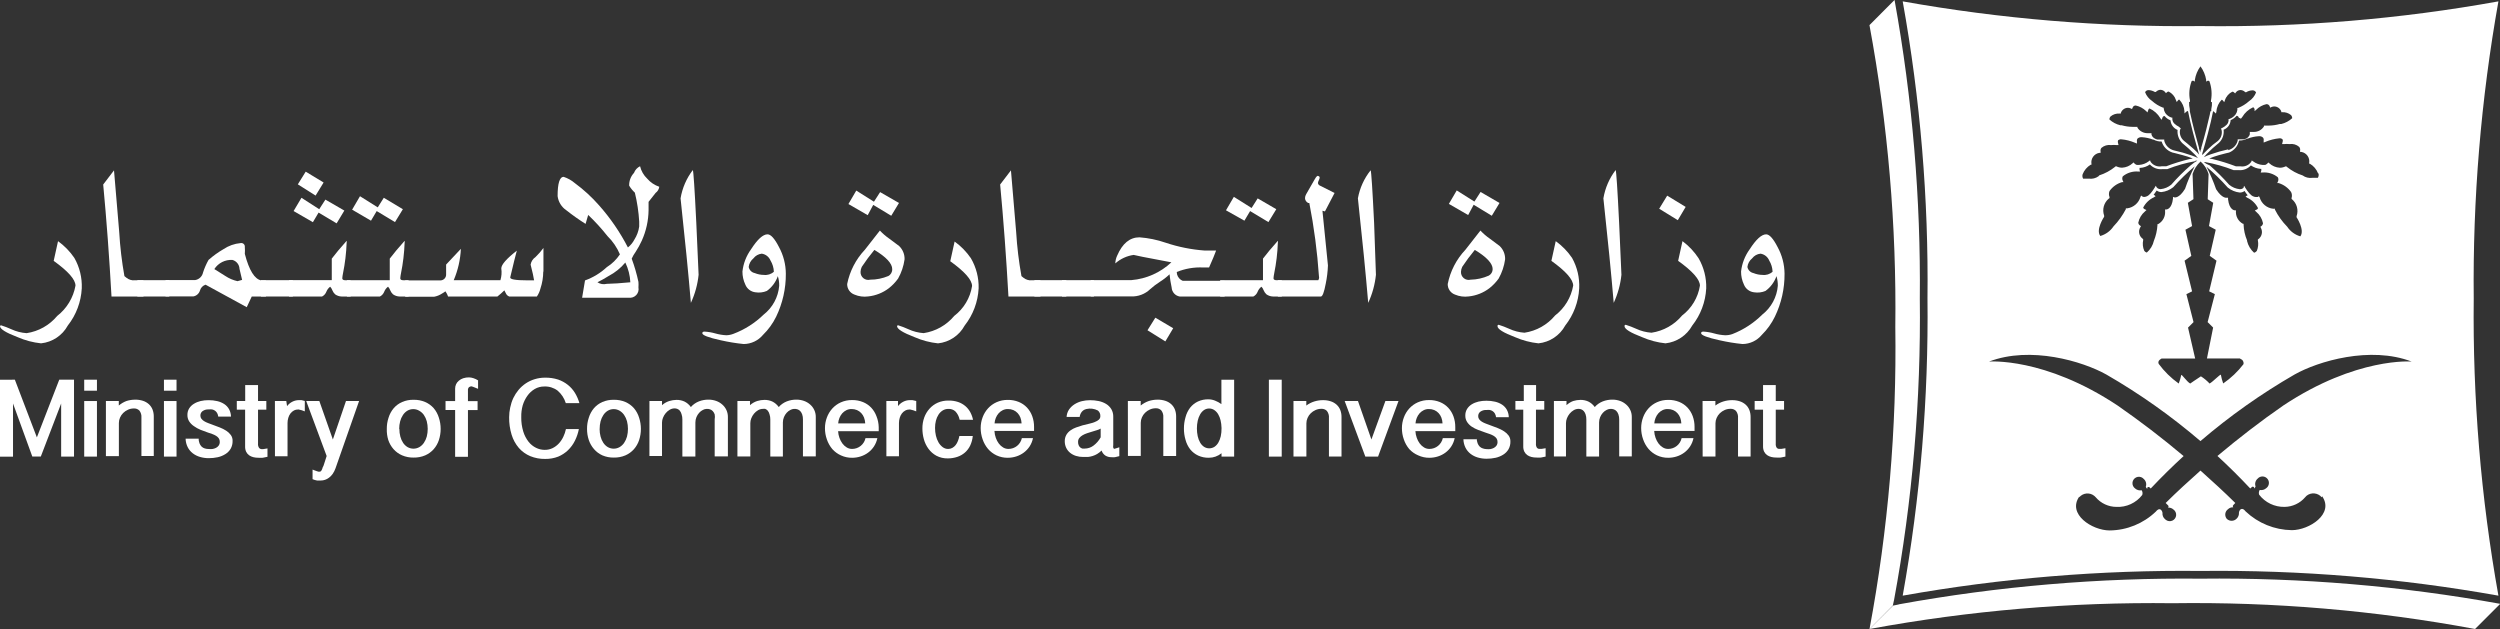 <!-- Generated by IcoMoon.io -->
<svg version="1.1" xmlns="http://www.w3.org/2000/svg" width="4070" height="1024" viewBox="0 0 4070 1024">
<rect x="0" y="0" width="4070" height="1024" fill="#333333" stroke="none"/>
<title></title>
<g id="icomoon-ignore">
</g>
<path fill="#fff" d="M4067.43 2.227c-159.995 28.903-322.396 42.37-484.966 40.218-162.525 1.824-324.861-11.641-484.864-40.218 28.689 159.585 42.198 321.528 40.346 483.661 1.831 162.191-11.677 324.192-40.346 483.84 160.028-28.516 322.376-41.981 484.915-40.218 162.542-1.842 324.897 11.624 484.915 40.218-28.566-159.659-42.022-321.656-40.192-483.84-1.736-162.122 11.72-324.049 40.192-483.661v0zM3744.563 245.146v2.202h2.202c8.384 1.533 13.982 9.515 12.57 17.92v1.254h1.101c6.094 3.547 10.798 9.064 13.338 15.642l0.794 0.307c0.577 2.4 0.182 4.931-1.101 7.040-3.036 0.157-6.078 0.157-9.114 0-5.54 0.767-11.163-0.636-15.693-3.917-9.26-2.979-17.888-7.649-25.446-13.773l-1.101-0.947h-1.254c-2.876 1.444-6.049 2.198-9.267 2.202-6.445-0.339-12.564-2.941-17.28-7.347l-1.562-1.254-1.408 1.715c-1.051 0.996-2.274 1.794-3.61 2.355h-4.096c-5.687-0.459-11.127-2.519-15.693-5.939l-2.048-1.408-0.947 2.355c-4.030 5.62-10.935 8.42-17.741 7.194-2.404 0.156-4.815 0.156-7.219 0-12.358-4.694-24.994-8.618-37.837-11.75l-5.504-0.947c5.121-2.128 10.36-3.957 15.693-5.478 8.96-2.56 16.64-4.224 16.64-4.224 8.32-3.41 14.389-10.747 16.179-19.558 4.593 0.141 9.142-0.937 13.184-3.123h0.947c5.729-2.245 11.777-3.567 17.92-3.917 2.516-0.318 5.043 0.488 6.912 2.202 1.066 1.31 1.472 3.037 1.101 4.685v3.456l3.149-1.254c7.059-2.971 14.523-4.869 22.144-5.632 2.003-0.338 4.047 0.299 5.504 1.715 0.628 1.392 0.628 2.986 0 4.378l-0.794 3.277h3.149c2.978-0.314 5.982-0.314 8.96 0 5.644-0.897 11.395 0.763 15.693 4.531 1.397 1.679 1.961 3.899 1.536 6.042v0zM3700.915 339.866c-10.415-1.035-19.168-8.27-22.144-18.304l-1.254-2.202-1.894 1.408c-1.044 0.158-2.105 0.158-3.149 0-3.47-0.261-6.693-1.891-8.96-4.531l-1.715-1.715c-2.478-2.819-4.689-5.861-6.605-9.088l-1.562-2.816-0.947 1.562v1.254c-1.615 1.824-3.999 2.774-6.426 2.56-6.369-0.652-12.392-3.213-17.28-7.347-9.794-11.093-20.286-21.551-31.411-31.309l-5.965-2.816-3.763-2.56h2.816c15.566 2.837 30.819 7.184 45.542 12.979 2.669 0.157 5.344 0.157 8.013 0 7.587 0.806 15.105-2.045 20.25-7.68 4.625 3.264 10.048 5.21 15.693 5.632h1.254c0.157 0.984 0.157 1.986 0 2.97l-0.947 2.97h2.816c9.074-0.774 18.089 2.039 25.114 7.834 1.098 2.218 1.098 4.822 0 7.040l-1.101 2.355h2.355c8.176 2.481 15.298 7.604 20.25 14.566 1.516 3.008 1.801 6.488 0.794 9.702v1.715l0.64 0.307c7.993 6.723 10.99 17.692 7.526 27.546v0.947l-0.154 0.614c0 0 13.978 20.966 6.272 31.309-8.746-2.519-16.312-8.062-21.35-15.642-8.123-8.226-14.905-17.677-20.096-28.006v-1.408l-2.611 0.154zM3680.819 371.174c3.22 6.132 1.567 13.691-3.917 17.92l-1.101 0.794v1.408c1.17 5.785 0.572 11.788-1.715 17.229-1.114 1.433-2.657 2.474-4.403 2.97-5.693-5.037-9.697-11.705-11.469-19.098v-1.050c-3.425-8.119-5.342-16.794-5.658-25.6v-1.408h-1.101c-7.711-4.179-12.169-12.57-11.315-21.299v-0.614h-1.894c-0.461 0-8.96-0.461-10.982-17.92v-2.56h-2.202c0 0-7.373 1.715-17.28-13.926-4.353-12.569-9.597-24.811-15.693-36.634 12.371 10.476 23.972 21.829 34.714 33.971 5.63 4.539 12.445 7.365 19.635 8.141 2.776 0.041 5.484-0.862 7.68-2.56 1.591 2.535 3.38 4.94 5.35 7.194h-0.947l-2.816 2.022 2.995 1.869c7.485 3.469 13.576 9.37 17.28 16.742-0.252 1.223-1.157 2.207-2.355 2.56l-2.816 1.408 2.355 2.202c5.665 4.715 9.542 11.23 10.982 18.458v0.154c-0.225 1.788-1.145 3.416-2.56 4.531l-1.715 1.101 0.947 1.997zM3488.154 388.557c-5.845-4.249-7.478-12.259-3.763-18.458l1.101-1.869-1.562-1.101c-1.572-1.011-2.605-2.675-2.816-4.531 1.441-7.228 5.317-13.743 10.982-18.458l2.355-2.202-2.995-1.408c-1.166-0.402-2.052-1.364-2.355-2.56 3.764-7.381 9.906-13.279 17.434-16.742l2.816-1.869-2.56-2.022h-0.794c1.562-2.022 3.302-4.378 5.12-7.194 2.196 1.698 4.904 2.601 7.68 2.56 7.067-0.756 13.768-3.528 19.302-7.987 10.835-12.105 22.485-23.455 34.867-33.971-6.189 11.778-11.436 24.028-15.693 36.634-9.882 16.282-17.434 13.926-17.434 13.926l-2.202-0.794v2.56c-1.894 17.92-10.829 17.92-10.829 17.92h-2.048v2.56c0.778 8.714-3.659 17.066-11.315 21.299h-1.101v1.562c-0.537 8.792-2.5 17.438-5.811 25.6-1.707 7.418-5.723 14.105-11.469 19.098-1.749-0.399-3.274-1.464-4.25-2.97-2.367-5.42-2.967-11.448-1.715-17.229v-1.408l-0.947-0.947zM3433.037 323.43l1.254-0.947v-1.715c-1.254-3.113-1.254-6.59 0-9.702 4.954-7.060 12.185-12.203 20.48-14.566h2.202l-1.101-2.355c-1.098-2.218-1.098-4.822 0-7.040 7.090-5.803 16.164-8.614 25.293-7.834h2.816l-0.794-2.97c-0.156-0.984-0.156-1.986 0-2.97h1.101c5.66-0.349 11.103-2.302 15.693-5.632 5.144 5.635 12.662 8.486 20.25 7.68 2.669 0.157 5.344 0.157 8.013 0 14.723-5.795 29.976-10.142 45.542-12.979l0.461-0.794h2.995l-5.12 3.123-5.811 4.531c-11.163 9.718-21.657 20.178-31.411 31.309-4.888 4.134-10.911 6.695-17.28 7.347-2.366 0.116-4.663-0.821-6.272-2.56l-0.794-1.254-0.947-1.715-1.715 2.97c-1.908 3.188-4.056 6.226-6.426 9.088l-1.715 1.715c-2.267 2.64-5.49 4.27-8.96 4.531-1.048-0.020-2.075-0.293-2.995-0.794l-2.048-1.562-1.101 2.355c-2.847 9.769-11.129 16.981-21.197 18.458h-2.56v1.408c-5.34 10.239-12.106 19.669-20.096 28.006-5.102 7.583-12.718 13.123-21.504 15.642-7.859-10.24 6.272-31.309 6.272-31.309v-1.869c-3.505-9.853-0.537-20.846 7.45-27.597h0.026zM3519.078 583.731h54.656l-11.622-50.406 8.96-8.934-11.622-45.542 9.267-4.531-12.237-49.92 10.982-7.834-9.574-42.573 10.829-5.939-6.912-37.888 9.114-5.939-1.408-40.96c2.513-7.796 7.002-14.807 13.030-20.352 6.164 5.482 10.677 12.574 13.030 20.48l-1.408 40.96 8.96 5.786-6.912 37.888 10.982 5.939-9.728 42.573 10.982 7.834-11.93 49.92 9.267 4.531-11.776 45.542 8.96 8.934-10.061 50.253h53.76l1.101 0.947c3.51 1.173 5.504 4.871 4.557 8.448-9.282 12.1-20.409 22.666-32.973 31.309-1.691-4.566-2.951-9.28-3.763-14.080-1.101-1.408-12.8 11.264-18.381 14.234-4.19-4.503-8.939-8.452-14.131-11.75-8.32 5.325-17.434 11.75-17.434 11.75-5.35-2.816-13.67-15.36-14.592-13.926-0.972 4.746-2.334 9.404-4.070 13.926-12.527-8.884-23.555-19.713-32.666-32.077-2.458-5.478 4.762-8.602 4.762-8.602v0zM3689.779 169.549c2.429-0.1 4.623 1.443 5.35 3.763l0.794 2.022 1.715-0.947c1.596-0.767 3.35-1.144 5.12-1.101 5.031 0.188 9.445 3.408 11.162 8.141v1.254h1.254c5.287-0.386 10.518 1.294 14.592 4.685 1.263 1.401 1.941 3.234 1.894 5.12-5.033 4.568-11.134 7.799-17.741 9.395h-2.56c-5.618 1.628-11.431 2.489-17.28 2.56h-8.32v1.254c-3.597 5.864-10.073 9.337-16.947 9.088h-6.118v3.917c-0.473 1.798-1.45 3.424-2.816 4.685l-1.715 1.408c-1.483 0.861-3.065 1.54-4.71 2.022h-1.869c-2.301 0.157-4.611 0.157-6.912 0h-1.715v2.022c-1.889 7.741-7.945 13.778-15.693 15.642l0.461-1.408c-9.853 2.141-19.558 4.912-29.056 8.294-3.712 1.253-7.331 2.767-10.829 4.531 1.408-1.715 2.995-3.61 4.71-5.325 6.256-6.339 12.863-12.321 19.789-17.92 5.872-5.492 8.733-13.481 7.68-21.453 6.604-2.455 11.113-8.605 11.469-15.642 3.779-1.5 7.123-3.919 9.728-7.040 1.722 0.015 3.182 1.27 3.456 2.97l3.61 1.715 2.202-2.816c4.081-6.869 10.164-12.327 17.434-15.642 0.461 0 1.562 0 2.56 2.97v3.277l2.56-2.202c4.555-4.641 10.364-7.852 16.717-9.242h0.026zM3604.992 182.528l2.56 2.355 0.794-3.456c0.48-7.198 3.544-13.98 8.627-19.098 0.809 0.166 1.502 0.682 1.894 1.408l2.202 2.56 1.101-3.123c1.976-6.087 6.336-11.112 12.083-13.926 1.159-0.003 2.258 0.513 2.995 1.408l1.562 1.408 1.254-1.715c1.735-2.337 4.462-3.729 7.373-3.763 2.617 0.058 5.126 1.058 7.066 2.816l1.101 0.794h1.101c3.035-1.877 6.497-2.952 10.061-3.123 2.554-0.206 4.976 1.162 6.118 3.456-2.254 5.819-6.262 10.794-11.469 14.234-5.217 4.676-11.224 8.386-17.741 10.957h-1.254v3.277c-0.328 2.594-1.295 5.066-2.816 7.194-2.533 3.522-6.118 6.148-10.24 7.501h-1.254v2.56c-0.192 2.751-1.428 5.325-3.456 7.194-2.179 2.076-4.666 3.803-7.373 5.12l-1.715 0.794 1.101 2.022c1.6 6.8-0.838 13.915-6.272 18.304-5.601 3.925-10.852 8.327-15.693 13.158l-0.461 0.461-4.71 4.685-4.25 4.531v-2.56c5.12-17.382 13.978-48.845 17.587-68.864 0.857 0.207 1.606 0.728 2.099 1.459l0.026-0.026zM3567.923 132.275c0.297-0.494 0.832-0.795 1.408-0.794h1.562l2.355 1.408v-2.97c1.244-7.928 4.369-15.442 9.114-21.914 4.791 6.462 7.968 13.975 9.267 21.914v2.97l2.355-1.408h1.408c0.617 0.002 1.196 0.296 1.562 0.794 3.588 10.030 4.471 20.829 2.56 31.309v2.56h1.562c0.185 3.89-0.186 7.786-1.101 11.571-0.156 1.087-0.156 2.19 0 3.277l-1.101-0.154c-0.674 1.758-1.096 3.602-1.254 5.478-3.149 14.413-8.166 34.278-13.978 54.323v1.254c-0.928 1.859-1.509 3.872-1.715 5.939l-1.894-5.786v-1.254c-5.658-20.045-10.829-39.91-13.824-54.323l-1.254-5.632v-3.277c-0.909-3.786-1.279-7.682-1.101-11.571h1.408v-2.56c-2.008-10.421-1.096-21.195 2.637-31.13l0.026-0.026zM3498.189 146.688c3.55 0.25 6.993 1.319 10.061 3.123h1.101l1.101-0.794c1.88-1.756 4.34-2.758 6.912-2.816 2.932 0.118 5.673 1.488 7.526 3.763l1.254 1.715 1.562-1.408c0.729-0.783 1.746-1.236 2.816-1.254 5.708 2.823 10.016 7.853 11.93 13.926l1.254 3.123 2.048-2.56c0.369-0.813 1.157-1.355 2.048-1.408 5.014 5.15 8.019 11.924 8.474 19.098v3.456l2.56-2.355c0.553-0.676 1.338-1.123 2.202-1.254l0.947-0.614c3.61 20.045 12.416 51.507 17.434 68.71l0.794 2.56c-1.274-1.583-2.632-3.096-4.070-4.531l-4.864-4.685c-7.526-6.579-14.438-12.211-15.693-13.158-5.389-4.425-7.866-11.482-6.426-18.304l1.254-1.869-3.149-2.816c-2.706-1.317-5.193-3.044-7.373-5.12-1.986-1.883-3.169-4.46-3.302-7.194v-2.56h-1.254c-4.162-1.273-7.771-3.916-10.24-7.501-1.374-2.18-2.248-4.636-2.56-7.194v-1.485h-1.101c-6.602-2.507-12.68-6.222-17.92-10.957-5.165-3.447-9.122-8.424-11.315-14.234 1.093-2.269 3.483-3.618 5.99-3.379v-0.026zM3436.006 189.568c4.074-3.391 9.305-5.071 14.592-4.685h2.202v-1.254c1.731-4.788 6.225-8.022 11.315-8.141 1.686-0.027 3.354 0.35 4.864 1.101l1.894 0.947 0.947-2.022c0.628-2.29 2.747-3.848 5.12-3.763 6.384 1.396 12.252 4.543 16.947 9.088l2.202 2.202 1.101-3.277c0.64-3.123 2.355-3.123 2.355-3.123 7.27 3.315 13.353 8.773 17.434 15.642l2.048 2.816 1.408-3.277c0.274-1.7 1.734-2.954 3.456-2.97 2.563 3.165 5.92 5.594 9.728 7.040 0.507 6.982 4.963 13.058 11.469 15.642-0.769 7.939 2.047 15.806 7.68 21.453 6.926 5.599 13.533 11.581 19.789 17.92 1.732 1.624 3.309 3.407 4.71 5.325l1.715 1.408c-3.511-1.736-7.128-3.25-10.829-4.531-9.498-3.383-19.203-6.153-29.056-8.294-7.693-1.961-13.707-7.956-15.693-15.642v-2.022h-2.56c-2.301 0.157-4.611 0.157-6.912 0h-1.894c-1.669-0.415-3.26-1.098-4.71-2.022l-1.894-1.408c-1.367-1.26-2.344-2.886-2.816-4.685v-2.202h-5.965c-6.858 0.18-13.302-3.276-16.947-9.088v-1.254h-8.166c-5.9-0.060-11.765-0.921-17.434-2.56h-2.202c-6.607-1.596-12.707-4.827-17.741-9.395-0.044-1.823 0.616-3.592 1.843-4.941v-0.026zM3390.464 283.827c2.531-6.536 7.171-12.040 13.184-15.642h1.254v-1.408c-1.388-8.477 4.331-16.484 12.8-17.92h2.048v-2.202c-0.439-2.091 0.077-4.268 1.408-5.939 4.334-3.699 10.053-5.351 15.693-4.531 2.978-0.314 5.982-0.314 8.96 0h3.149l-0.794-3.277c-0.471-1.421-0.471-2.956 0-4.378 1.53-1.397 3.609-2.027 5.658-1.715 7.581 0.707 15.003 2.608 21.99 5.632l3.149 1.254v-3.456c-0.33-1.625 0.012-3.315 0.947-4.685 1.988-1.719 4.61-2.519 7.219-2.202 6.182 0.369 12.269 1.69 18.048 3.917h0.794c4.042 2.186 8.591 3.264 13.184 3.123 2.599 8.478 9.159 15.162 17.587 17.92 0 0 7.526 1.715 16.486 4.224 5.664 1.448 11.224 3.278 16.64 5.478l-5.35 0.947c-12.893 3.133-25.58 7.057-37.99 11.75-2.455 0.156-4.918 0.156-7.373 0-6.861 1.261-13.836-1.538-17.92-7.194l-0.947-2.56-2.048 1.562c-4.53 3.485-9.99 5.552-15.693 5.939h-3.917c-1.422-0.479-2.711-1.285-3.763-2.355l-1.408-1.715-1.408 1.254c-4.716 4.407-10.835 7.008-17.28 7.347-3.218-0.003-6.391-0.757-9.267-2.202h-1.28l-1.101 0.947c-7.613 6.128-16.291 10.797-25.6 13.773l-1.101 1.408c-4.53 3.281-10.152 4.684-15.693 3.917-3.14 0.154-6.281 0.154-9.421 0-1.197-2.135-1.5-4.656-0.845-7.014zM3717.248 660.147c-37.069 25.6-72.704 53.222-107.264 82.176 18.534 17.050 36.275 34.586 53.402 52.915l0.64-0.461 1.715-1.562c0-0.154 0.154-0.154 0.154-0.307 0.519-0.438 1.191-0.652 1.868-0.595s1.303 0.382 1.741 0.902c0.475 0.713 0.475 1.642 0 2.355 1.196-0.919 2.088-2.177 2.56-3.61-1.633-4.57-0.255-9.673 3.456-12.8 0.495-0.599 1.073-1.125 1.715-1.562 4.758-3.337 11.319-2.185 14.656 2.573s2.185 11.319-2.573 14.656c-2.871 2.537-6.767 3.58-10.522 2.816-1.414 2.302-1.76 5.104-0.947 7.68 9.86 12.851 25.252 20.238 41.446 19.891 12.879-0.18 25.062-5.875 33.459-15.642 0.691-0.824 1.426-1.61 2.202-2.355 7.517-6.146 18.58-5.095 24.806 2.355l0.64-1.715c20.096 28.493-20.736 55.245-49.459 55.245-27.959-0.411-54.745-11.301-75.059-30.515-2.816-3.61-5.12-4.864-7.859-3.61-1.7 1.344-2.781 3.322-2.995 5.478 0.325 3.868-1.193 7.663-4.096 10.24-4.381 4.217-11.312 4.217-15.693 0-0.154-0.154-0.307-0.461-0.461-0.614-1.688-2.302-2.389-5.183-1.947-8.003s1.99-5.348 4.302-7.024c2.284-2.247 5.434-3.387 8.627-3.123-0.993-0.998-0.993-2.611 0-3.61l3.302-3.456c-18.381-18.15-37.376-35.533-56.678-52.762-19.328 17.229-38.4 34.586-56.678 52.762l3.917 3.917c0.488 0.442 0.767 1.069 0.767 1.728s-0.279 1.286-0.767 1.728v0.154c3.229-0.19 6.397 0.937 8.781 3.123 3.046 2.158 4.708 5.778 4.362 9.495s-2.65 6.966-6.042 8.525c-3.392 1.558-7.358 1.189-10.403-0.97-0.637-0.384-1.215-0.858-1.715-1.408-2.954-2.539-4.475-6.366-4.070-10.24-0.272-2.175-1.407-4.149-3.149-5.478-2.56-1.254-4.864 0-7.859 3.61-20.199 19.298-46.972 30.205-74.906 30.515-28.902 0-69.555-26.778-49.459-55.245l-0.154 1.254c3.012-3.573 7.325-5.795 11.982-6.175s9.273 1.115 12.824 4.153c0.758 0.593 1.446 1.272 2.048 2.022 8.395 9.856 20.666 15.566 33.613 15.642 16.362 0.826 32.089-6.425 42.086-19.405 0.894-2.568 0.544-5.406-0.947-7.68-3.755 0.764-7.65-0.279-10.522-2.816-3.078-2.158-4.77-5.795-4.44-9.539s2.634-7.028 6.042-8.614c3.408-1.586 7.403-1.233 10.481 0.925 0.643 0.437 1.22 0.963 1.715 1.562 3.711 3.127 5.089 8.23 3.456 12.8 0.472 1.433 1.364 2.69 2.56 3.61-0.316-0.753-0.316-1.602 0-2.355 0.438-0.52 1.064-0.844 1.741-0.902s1.349 0.156 1.868 0.595c0 0.154 0.154 0.154 0.154 0.307l1.715 1.562c17.28-18.304 35.021-35.84 53.555-52.762-34.543-29.116-70.383-56.559-107.52-82.33-119.347-79.206-209.331-71.526-209.331-71.526 67.533-25.83 152.32-0.614 191.104 21.12 54.269 31.305 105.525 67.564 153.114 108.314 47.588-40.749 98.845-77.008 153.114-108.314 38.4-21.76 123.418-46.95 190.798-21.12 0.332-0.077-89.473-7.731-208.974 71.475v0.026z"></path>
<path fill="#fff" d="M3090.995 984.090l-9.267 1.869-38.17 38.042c162.558-29.949 327.646-44.001 492.928-41.958 165.293-2.358 330.412 11.697 492.928 41.958l40.96-40.96c-160.906-29.118-324.222-42.833-487.731-40.96-164.796-1.703-329.379 12.295-491.52 41.805z"></path>
<path fill="#fff" d="M3081.472 985.958l2.048-9.242c29.912-161.709 43.956-325.954 41.933-490.394 1.646-163.068-12.128-325.925-41.139-486.4l-40.832 40.96c30.049 162.072 44.145 326.699 42.086 491.52 2.4 164.88-11.665 329.588-41.984 491.674l37.888-38.118z"></path>
<path fill="#fff" d="M133.12 469.427c-1.144 22.057-9.095 43.217-22.758 60.57-8.878 16.206-25.142 27.026-43.52 28.954-13.101-1.376-25.913-4.751-37.99-10.010-19.234-7.305-28.851-13.303-28.851-17.997 0.182-0.745 0.801-1.304 1.562-1.408 5.727 1.788 11.336 3.934 16.794 6.426 7.857 3.651 16.317 5.829 24.96 6.426 19.461-2.918 37.172-12.885 49.766-28.006 15.685-12.199 26.3-29.771 29.798-49.331 0-9.916-11.827-23.373-35.482-40.371 1.365-5.837 3.721-16.529 7.066-32.077 10.366 7.466 19.35 16.684 26.547 27.238 8.593 15.072 12.789 32.251 12.109 49.587v0z"></path>
<path fill="#fff" d="M232.858 482.739h-51.328c-3.567-63.966-8.073-124.749-13.517-182.349l17.587-23.040 8.474 100.326c1.394 24.092 4.224 48.079 8.474 71.834l3.149 2.56c3.942 3.267 9.043 4.792 14.131 4.224h13.67v26.598l-0.64-0.154z"></path>
<path fill="#fff" d="M275.584 482.714h-51.968v-26.598h51.968z"></path>
<path fill="#fff" d="M432.154 482.739h-22.298l-8.166 17.382-67.046-36.634c-4.462 1.429-7.894 5.025-9.114 9.549-1.524 4.968-5.709 8.659-10.829 9.549h-45.235v-26.598h48.051c6.506-0.982 11.709-5.919 13.030-12.365 2.281-7.114 5.284-13.976 8.96-20.48 7.507-6.646 15.663-12.521 24.346-17.536 8.296-5.561 17.855-8.95 27.802-9.856 1.836-0.381 3.743 0.151 5.116 1.427s2.043 3.14 1.796 4.998c0.298 3.697 0.298 7.413 0 11.11v0c7.014 26.914 15.966 41.318 26.854 43.213h7.373v26.598l-0.64-0.358zM394.163 455.654c-1.707-7.834-3.123-13.807-4.25-17.92-0.232-6.839-4.875-12.737-11.469-14.566-11.806-0.753-23.097 4.937-29.517 14.874l17.92 11.264c6.021 4.008 12.73 6.871 19.789 8.448l7.526-2.099z"></path>
<path fill="#fff" d="M476.749 482.714h-51.968v-26.598h51.968z"></path>
<path fill="#fff" d="M571.904 482.739h-15.693c-3.838-0.115-7.555-1.371-10.675-3.61-1.993-1.884-3.548-4.183-4.557-6.733-0.74-2.101-1.918-4.021-3.456-5.632-2.729 2.055-4.845 4.817-6.118 7.987-1.278 3.449-3.798 6.297-7.066 7.987h-53.76v-26.624h69.555v-35.072c5.973-7.936 14.037-17.587 24.192-28.954 0.25 1.026 0.25 2.097 0 3.123-0.595 16.836-2.59 33.594-5.965 50.099-0.563 2.58-0.931 5.199-1.101 7.834 0 2.074 1.766 3.123 5.35 3.123h8.166v26.726l1.126-0.256zM560.589 342.81l-12.57 20.813-29.363-17.536-9.267 15.642-31.411-18.15 12.8-21.606 28.902 18.637 10.061-15.642 30.848 17.843zM526.822 297.114l-13.030 21.299-28.902-18.304 12.8-20.659 29.133 17.664z"></path>
<path fill="#fff" d="M666.112 482.714h-15.693c-3.838-0.115-7.555-1.371-10.675-3.61-1.993-1.884-3.548-4.183-4.557-6.733-0.74-2.101-1.918-4.021-3.456-5.632-2.729 2.055-4.845 4.817-6.118 7.987-1.278 3.449-3.798 6.297-7.066 7.987h-53.76v-26.598h69.734v-35.072c5.973-7.936 14.037-17.587 24.192-28.954 0.25 1.026 0.25 2.097 0 3.123-0.595 16.836-2.59 33.594-5.965 50.099-0.562 2.58-0.93 5.199-1.101 7.834 0 2.074 1.766 3.123 5.35 3.123h8.166v26.598l0.947-0.154zM655.872 340.582l-12.8 20.966-29.824-17.92-9.267 15.642-30.72-17.92 12.8-21.914 28.902 18.15 9.882-15.642 31.027 18.637z"></path>
<path fill="#fff" d="M884.403 442.035c-0.034 9.417-1.572 18.768-4.557 27.699-1.137 4.642-3.106 9.039-5.811 12.979h-45.056c-2.592-1.001-4.645-3.044-5.658-5.632l-2.202-4.378c-3.585 3.542-7.363 6.883-11.315 10.010h-80.384c-1.179-3.611-3.049-6.958-5.504-9.856 3.14 0 1.673 1.707-4.403 5.12-3.876 2.555-8.231 4.297-12.8 5.12h-47.027v-26.598h57.626c5.181-0.235 9.191-4.624 8.96-9.805v-16l24.038-25.6c-0.831 17.56-4.766 34.834-11.622 51.021h76.006c1.861-6.186 2.342-12.705 1.408-19.098 0-6.144 8.431-15.795 25.293-28.954-2.202 7.936-5.76 22.34-10.675 43.213-1.058 3.413 8.098 5.12 27.469 5.12h11.315c-0.734-5.205-2.62-13.739-5.658-25.6 0.821-4.981 3.666-9.401 7.859-12.211 4.762-4.575 9.121-9.551 13.030-14.874v38.656l-0.333-0.333z"></path>
<path fill="#fff" d="M1073.306 304.051c-0.524 4.016-2.682 7.638-5.965 10.010l-11.469 14.566v13.466c-0.218 17.116-3.956 34.004-10.982 49.613-2.897 6.341-6.26 12.46-10.061 18.304-2.524 3.469-4.677 7.193-6.426 11.11 4.566 12.349 8.236 25.011 10.982 37.888 0.205 2.975 0.205 5.96 0 8.934 0.879 4.463-0.444 9.075-3.555 12.394s-7.628 4.937-12.138 4.349h-76.006l4.71-28.16c13.169-4.723 25.241-12.074 35.482-21.606 8.497-5.364 15.771-12.455 21.35-20.813-4.723-11.154-11.605-21.263-20.25-29.747-9.628-12.218-20.126-23.725-31.411-34.432l-4.25 14.566c-10.853-6.851-21.338-14.268-31.411-22.221-7.808-5.287-12.958-13.683-14.131-23.040 0-20.873 3.294-31.309 9.882-31.309 6.685 2.192 12.877 5.671 18.227 10.24 14.333 10.558 27.49 22.625 39.245 35.994 18.515 20.842 34.34 43.926 47.104 68.71 4.369-3.479 7.954-7.84 10.522-12.8 4.122-6.451 6.803-13.717 7.859-21.299 0.142-2.712 0.142-5.429 0-8.141-0.947-15.83-3.311-31.543-7.066-46.95-3.606-3.355-6.725-7.198-9.267-11.418-0.242-7.705 2.585-15.191 7.859-20.813 1.759-4.752 5.305-8.628 9.882-10.803 1.813 7.726 5.854 14.749 11.622 20.198 5.236 6.103 12.032 10.668 19.661 13.21v0zM1026.202 459.648c-0.536-11.19-3.313-22.159-8.166-32.256-7.513 9.032-16.746 16.48-27.162 21.914-5.898 3.721-11.982 7.138-18.227 10.24 4.392 2.918 9.811 3.847 14.925 2.56 10.24-0.205 23.168-1.058 38.784-2.56l-0.154 0.102z"></path>
<path fill="#fff" d="M1137.331 447.36c-1.635 15.822-5.883 31.263-12.57 45.696-3.977-46.848-9.574-103.561-16.794-170.138 2.786-16.758 9.633-32.578 19.942-46.080 1.058 1.707 2.944 30.302 5.658 85.786l3.763 84.736z"></path>
<path fill="#fff" d="M1279.334 445.645c0.175 24.164-5.194 48.046-15.693 69.811-5.398 11.082-12.673 21.147-21.504 29.747-7.775 9.334-19.263 14.774-31.411 14.874-12.519-1.277-24.949-3.312-37.222-6.093-20.105-4.386-30.157-8.243-30.157-11.571 0-1.766 1.254-2.56 3.763-2.56 5.903 0.345 11.749 1.341 17.434 2.97 5.841 1.67 11.853 2.666 17.92 2.97 3.98-0.114 7.912-0.91 11.622-2.355 18.364-6.943 35.097-17.602 49.152-31.309 14.606-11.441 23.774-28.459 25.293-46.95 0.080-5.296-0.663-10.573-2.202-15.642-3.369 9.681-9.623 18.097-17.92 24.115-5.853 2.442-12.272 3.204-18.534 2.202-7.385-0.809-13.723-5.622-16.486-12.518-3.146-6.657-4.755-13.936-4.71-21.299 1.459-13.054 6.274-25.508 13.978-36.147 10.479-16.282 19.43-24.422 26.854-24.422 5.342 0 11.52 6.827 18.534 20.48 7.334 13.403 11.214 28.421 11.29 43.699zM1259.853 442.368c-0.246-6.471-2.14-12.771-5.504-18.304-2.451-5.914-7.806-10.125-14.131-11.11-5.431 0.532-10.39 3.318-13.67 7.68-4.266 3.473-7.019 8.465-7.68 13.926 0.937 5.043 4.851 9.007 9.882 10.010 4.687 1.93 9.702 2.939 14.771 2.97 5.938 0.746 11.906-1.144 16.333-5.171v0z"></path>
<path fill="#fff" d="M1472.64 422.17c-1.514 11.004-5.083 21.624-10.522 31.309-4.229 5.878-9.252 11.141-14.925 15.642-9.796 7.521-21.483 12.181-33.766 13.466-7.564 1.040-15.269 0.014-22.298-2.97-7.27-2.577-12.075-9.517-11.93-17.229 4.158-20.909 14.122-40.223 28.749-55.731l24.499-31.309c4.719 5.053 9.982 9.569 15.693 13.466 8.158 5.956 13.389 9.873 15.693 11.75 5.855 5.635 9.054 13.484 8.806 21.606v0zM1463.526 330.445l-12.57 20.813-29.363-17.69-8.96 16.742-31.411-18.15 12.8-21.914 28.749 18.15 10.061-15.642 30.694 17.69zM1452.544 438.144c0-9.182-9.685-19.618-29.056-31.309-7.322 8.803-14.159 17.998-20.48 27.546-1.264 2.533-1.963 5.311-2.048 8.141-0.189 3.989 1.525 7.831 4.62 10.355s7.203 3.431 11.073 2.445c10.134-0.013 20.166-2.031 29.517-5.939 4.121-2.207 6.595-6.596 6.349-11.264l0.026 0.026z"></path>
<path fill="#fff" d="M1593.216 469.453c-1.146 22.056-9.096 43.216-22.758 60.57-8.796 16.201-25.007 27.030-43.341 28.954-13.101-1.376-25.913-4.751-37.99-10.010-19.166-7.339-28.749-13.363-28.749-18.074 0.182-0.745 0.801-1.304 1.562-1.408 5.727 1.788 11.336 3.934 16.794 6.426 7.857 3.651 16.317 5.829 24.96 6.426 19.461-2.918 37.172-12.885 49.766-28.006 15.588-11.866 25.996-29.29 29.056-48.64 0-9.916-11.827-23.381-35.482-40.397 1.365-5.837 3.721-16.529 7.066-32.077 10.366 7.466 19.35 16.684 26.547 27.238 8.653 14.851 13.005 31.816 12.57 48.998v0z"></path>
<path fill="#fff" d="M1693.107 482.739h-51.354c-3.567-63.863-8.073-124.646-13.517-182.349l17.587-23.040 8.474 100.326c1.445 24.095 4.326 48.082 8.627 71.834l3.149 2.56c3.942 3.267 9.043 4.792 14.131 4.224h13.67v26.598l-0.768-0.154z"></path>
<path fill="#fff" d="M1735.962 482.714h-51.968v-26.598h51.968z"></path>
<path fill="#fff" d="M1781.043 482.714h-52.122v-26.598h51.968v26.598z"></path>
<path fill="#fff" d="M1992.73 482.714h-72.243c-7.211-1.219-12.619-7.265-13.030-14.566-1.536-7.135-2.69-14.348-3.456-21.606-4.784 4.614-10.045 8.707-15.693 12.211-5.537 3.547-10.784 7.528-15.693 11.904-8.38 8.132-19.747 12.44-31.411 11.904h-65.485v-26.547h66.278c24.317-2.024 47.229-12.231 64.998-28.954l-46.797-8.934-14.592-3.123c-11.078 1.564-21.45 6.354-29.824 13.773 0.111-0.359 0.111-0.742 0-1.101 0.27-4.010 1.286-7.934 2.995-11.571 8.533-19.831 20.625-29.747 36.275-29.747 14.5 1.076 28.801 4.018 42.547 8.755 20.711 6.936 42.214 11.237 64 12.8h18.227c-2.202 6.144-6.025 15.326-11.469 27.546h-9.421c-14.76-0.744-29.503 1.765-43.187 7.347 0.029 5.114 2.552 9.892 6.758 12.8l2.995 1.562h67.84v26.598l-0.614-1.050zM1909.965 534.374l-12.8 21.453-29.056-18.15 12.8-20.48 29.056 17.178z"></path>
<path fill="#fff" d="M2088.038 482.714h-15.693c-3.838-0.115-7.555-1.371-10.675-3.61-1.993-1.884-3.549-4.182-4.557-6.733-0.74-2.101-1.918-4.021-3.456-5.632-2.729 2.055-4.845 4.817-6.118 7.987-1.278 3.449-3.798 6.297-7.066 7.987h-54.042v-26.598h69.709v-35.123c5.973-7.936 14.037-17.587 24.192-28.954 0.251 1.026 0.251 2.097 0 3.123-0.594 16.836-2.589 33.594-5.965 50.099-0.555 2.581-0.922 5.199-1.101 7.834 0 2.074 1.766 3.123 5.35 3.123h8.166v26.598l1.254-0.102zM2077.798 340.582l-12.8 20.966-29.824-17.92-9.267 15.642-30.003-16.896 12.8-21.914 28.902 18.15 9.882-15.642 30.31 17.613z"></path>
<path fill="#fff" d="M2172.698 314.138l-15.693 30.054-4.070-1.101 8.96 89.062c-0.36 10-1.568 19.951-3.61 29.747-2.628 13.892-5.248 20.83-7.859 20.813h-70.067v-26.598h65.792c1.27-1.885 1.671-4.225 1.101-6.426-2.731-40.046-7.972-79.881-15.693-119.27h-1.894c-3-1.49-4.959-4.487-5.12-7.834 0.062-2.27 0.715-4.485 1.894-6.426l13.824-24.115c2.628-4.693 4.565-6.519 5.811-5.478 1.333 0.107 2.359 1.222 2.355 2.56-0.185 1.536-0.663 3.022-1.408 4.378-0.739 1.358-1.217 2.843-1.408 4.378 0.189 1.881 1.4 3.505 3.149 4.224 8.414 4.267 16.393 8.277 23.936 12.032z"></path>
<path fill="#fff" d="M2240.026 447.36c-1.635 15.822-5.882 31.264-12.57 45.696-3.977-46.848-9.574-103.561-16.794-170.138 3.004-16.72 10.131-32.426 20.736-45.696 1.058 1.707 2.944 30.302 5.658 85.786l2.97 84.352z"></path>
<path fill="#fff" d="M2450.33 422.17c-1.514 11.004-5.083 21.624-10.522 31.309-4.23 5.877-9.252 11.141-14.925 15.642-9.796 7.521-21.483 12.181-33.766 13.466-7.564 1.040-15.269 0.014-22.298-2.97-7.27-2.577-12.075-9.517-11.93-17.229 4.158-20.909 14.122-40.223 28.749-55.731l24.499-31.309c4.719 5.053 9.982 9.568 15.693 13.466 8.158 5.956 13.389 9.873 15.693 11.75 5.855 5.635 9.054 13.484 8.806 21.606zM2441.216 330.445l-12.57 20.813-29.517-17.92-8.96 16.742-31.411-18.15 12.8-21.914 28.749 18.15 10.061-15.642 30.848 17.92zM2430.054 438.144c0-9.182-9.685-19.618-29.056-31.309-7.322 8.803-14.159 17.998-20.48 27.546-1.265 2.533-1.963 5.311-2.048 8.141-0.2 3.993 1.511 7.842 4.609 10.369s7.213 3.429 11.084 2.431c10.179-0.207 20.214-2.444 29.517-6.579 3.917-2.087 6.367-6.16 6.374-10.598z"></path>
<path fill="#fff" d="M2570.931 469.427c-1.144 22.057-9.095 43.217-22.758 60.57-8.878 16.206-25.142 27.026-43.52 28.954-13.101-1.376-25.913-4.751-37.99-10.010-19.166-7.305-28.749-13.278-28.749-17.92-0.187-1.024 0.487-2.007 1.51-2.202 0.228-0.047 0.463-0.047 0.691 0 5.724 1.795 11.333 3.941 16.794 6.426 7.857 3.651 16.317 5.829 24.96 6.426 19.461-2.918 37.172-12.885 49.766-28.006 15.563-11.963 26.091-29.312 29.517-48.64 0-9.916-11.827-23.373-35.482-40.371 1.365-5.837 3.721-16.529 7.066-32.077 10.366 7.466 19.35 16.684 26.547 27.238 8.438 15.126 12.473 32.312 11.648 49.613v0z"></path>
<path fill="#fff" d="M2639.693 447.36c-1.635 15.822-5.883 31.263-12.57 45.696-3.977-46.848-9.574-103.561-16.794-170.138 2.786-16.758 9.633-32.578 19.942-46.080 1.058 1.707 2.944 30.302 5.658 85.786l3.763 84.736z"></path>
<path fill="#fff" d="M2777.728 469.427c-1.146 22.056-9.096 43.216-22.758 60.57-8.964 16.128-25.181 26.917-43.52 28.954-13.101-1.376-25.913-4.751-37.99-10.010-19.166-7.305-28.749-13.278-28.749-17.92-0.187-1.024 0.487-2.007 1.51-2.202 0.228-0.048 0.463-0.048 0.691 0 5.724 1.795 11.333 3.941 16.794 6.426 7.857 3.651 16.317 5.829 24.96 6.426 19.461-2.918 37.172-12.885 49.766-28.006 15.588-11.866 25.996-29.29 29.056-48.64 0-9.916-11.827-23.373-35.482-40.371 1.365-5.837 3.721-16.529 7.066-32.077 10.305 7.673 19.179 17.102 26.214 27.853 8.605 14.865 12.913 31.828 12.442 48.998zM2744.269 336.845l-12.8 21.606-30.31-18.637 13.030-21.299 30.080 18.33z"></path>
<path fill="#fff" d="M2905.242 445.645c0.182 24.165-5.187 48.049-15.693 69.811-5.352 11.071-12.575 21.134-21.35 29.747-7.775 9.334-19.263 14.774-31.411 14.874-12.519-1.277-24.949-3.312-37.222-6.093-20.105-4.386-30.157-8.243-30.157-11.571 0-1.766 1.254-2.56 3.763-2.56 5.903 0.345 11.75 1.341 17.434 2.97 5.841 1.668 11.853 2.665 17.92 2.97 3.953 0.047 7.884-0.585 11.622-1.869 18.296-7.112 34.925-17.928 48.845-31.77 14.606-11.441 23.774-28.459 25.293-46.95 0.080-5.296-0.663-10.573-2.202-15.642-3.369 9.681-9.623 18.097-17.92 24.115-5.853 2.442-12.272 3.204-18.534 2.202-7.385-0.809-13.723-5.622-16.486-12.518-3.146-6.657-4.755-13.936-4.71-21.299 1.459-13.054 6.274-25.508 13.978-36.147 10.479-16.282 19.43-24.422 26.854-24.422 5.342 0 11.52 6.827 18.534 20.48 7.376 13.384 11.309 28.392 11.443 43.674v0zM2885.76 442.368c-0.246-6.471-2.14-12.771-5.504-18.304-2.451-5.914-7.806-10.125-14.131-11.11-5.431 0.532-10.39 3.318-13.67 7.68-4.266 3.473-7.019 8.465-7.68 13.926 0.937 5.043 4.851 9.007 9.882 10.010 4.687 1.93 9.702 2.938 14.771 2.97 5.938 0.746 11.906-1.144 16.333-5.171v0z"></path>
<path fill="#fff" d="M24.192 618.138l35.84 93.926 36.429-93.926h24.038v125.21h-20.941v-86.477l-33.126 86.4h-13.824l-31.411-86.4v86.554h-21.197v-125.21z"></path>
<path fill="#fff" d="M157.824 618.138v17.92h-20.736v-17.92h20.736zM157.824 652.877v90.47h-20.736v-90.47h20.736z"></path>
<path fill="#fff" d="M172.416 652.851h20.992v7.347c3.696-3.13 7.893-5.614 12.416-7.347 4.573-1.441 9.337-2.184 14.131-2.202 4.34-0.087 8.665 0.545 12.8 1.869 3.538 1.14 6.799 3.006 9.574 5.478 2.61 2.382 4.648 5.322 5.965 8.602 1.39 3.645 2.084 7.517 2.048 11.418v64.333h-20.096v-62.669c0.326-4.033-0.85-8.045-3.302-11.264-2.36-2.373-5.618-3.629-8.96-3.456-3.299-0.013-6.563 0.677-9.574 2.022-2.921 1.283-5.585 3.087-7.859 5.325-2.175 2.147-3.913 4.694-5.12 7.501-1.243 2.752-1.889 5.736-1.894 8.755v53.99h-21.12v-89.702z"></path>
<path fill="#fff" d="M287.386 618.138v17.92h-20.48v-17.92h20.48zM287.386 652.877v90.47h-20.48v-90.47h20.48z"></path>
<path fill="#fff" d="M323.328 713.446c-0.037 2.777 0.44 5.537 1.408 8.141 0.754 2.049 1.932 3.915 3.456 5.478 1.443 1.387 3.199 2.406 5.12 2.97 2.079 0.649 4.247 0.968 6.426 0.947 2.036 0.172 4.083 0.172 6.118 0 2.023-0.313 3.985-0.944 5.811-1.869 1.744-0.89 3.253-2.179 4.403-3.763 1.219-1.79 1.821-3.929 1.715-6.093 0.081-1.994-0.465-3.964-1.562-5.632-1.177-1.641-2.675-3.025-4.403-4.070-1.99-1.19-4.091-2.184-6.272-2.97l-7.526-2.56-11.699-4.352c-3.781-1.551-7.364-3.544-10.675-5.939-2.976-1.983-5.533-4.532-7.526-7.501-2.061-3.162-3.106-6.877-2.995-10.65-0.094-3.746 0.883-7.44 2.816-10.65 1.947-3.059 4.576-5.627 7.68-7.501 3.392-2.093 7.101-3.624 10.982-4.531 4.272-0.984 8.646-1.457 13.030-1.408 4.756-0.045 9.5 0.48 14.131 1.562 4.082 0.926 7.966 2.573 11.469 4.864 3.178 2.12 5.81 4.962 7.68 8.294 1.993 3.712 3.073 7.845 3.149 12.058h-20.736c-0.226-2.087-0.87-4.107-1.894-5.939-0.864-1.491-2.044-2.776-3.456-3.763-1.429-0.965-3.027-1.651-4.71-2.022-1.829-0.204-3.675-0.204-5.504 0-3.576-0.234-7.125 0.76-10.061 2.816-2.245 1.7-3.532 4.379-3.456 7.194-0.048 1.831 0.5 3.628 1.562 5.12 1.211 1.569 2.704 2.897 4.403 3.917 2.035 1.249 4.187 2.295 6.426 3.123l7.526 2.816 11.622 4.378c3.681 1.408 7.207 3.192 10.522 5.325 2.919 1.866 5.47 4.252 7.526 7.040 1.959 2.789 2.948 6.143 2.816 9.549 0.133 4.474-0.956 8.899-3.149 12.8-2.107 3.495-5.010 6.443-8.474 8.602-3.812 2.411-8.013 4.143-12.416 5.12-4.85 1.067-9.805 1.591-14.771 1.562-4.834 0.018-9.646-0.663-14.285-2.022-4.265-1.218-8.261-3.234-11.776-5.939-3.413-2.645-6.201-6.011-8.166-9.856-2.179-4.325-3.36-9.084-3.456-13.926h21.35l-0.179-0.717z"></path>
<path fill="#fff" d="M420.070 626.893v25.984h13.517v14.080h-13.517v55.245c-0.254 2.356 0.296 4.729 1.562 6.733 0.922 1.27 2.352 2.075 3.917 2.202h3.149l6.758-1.101v13.619l-7.68 1.562c-2.403 0.172-4.816 0.172-7.219 0-2.751 0.023-5.494-0.295-8.166-0.947-2.482-0.591-4.828-1.651-6.912-3.123-1.992-1.48-3.606-3.41-4.71-5.632-1.23-2.696-1.817-5.64-1.715-8.602v-59.955h-13.542v-14.080h13.67v-25.984h20.89z"></path>
<path fill="#fff" d="M447.539 652.877h18.534l1.254 8.294c2.283-3.031 5.235-5.493 8.627-7.194 3.261-1.657 6.863-2.534 10.522-2.56h4.403l5.35 1.408v16.896c-3.291-1.407-6.724-2.455-10.24-3.123-2.612-0.063-5.199 0.527-7.526 1.715-2.219 1.187-4.151 2.848-5.658 4.864-1.565 2.121-2.735 4.505-3.456 7.040-0.832 2.739-1.254 5.586-1.254 8.448v54.17h-20.48l-0.077-89.958z"></path>
<path fill="#fff" d="M541.901 715.494l21.35-62.618h21.35l-38.4 109.568c-1.14 3.281-2.725 6.391-4.71 9.242-1.664 2.325-3.676 4.379-5.965 6.093-3.833 2.924-8.517 4.515-13.338 4.531h-5.965c-2.531-0.459-5.004-1.197-7.373-2.202v-15.642l3.149 1.254 3.456 1.254 2.995 0.947h2.048c0.938-0.026 1.81-0.49 2.355-1.254 0.891-1.297 1.581-2.721 2.048-4.224 0-1.254 1.254-2.56 1.715-4.070s0.947-2.56 1.254-3.763l3.917-12.211-33.28-89.6h21.35l22.042 62.694z"></path>
<path fill="#fff" d="M629.709 698.266c-0.064-6.164 0.887-12.296 2.816-18.15 1.738-5.733 4.621-11.054 8.474-15.642 3.766-4.3 8.434-7.718 13.67-10.010 5.899-2.529 12.272-3.76 18.688-3.61 6.465-0.142 12.887 1.088 18.842 3.61 5.28 2.293 9.998 5.709 13.824 10.010 3.871 4.575 6.756 9.9 8.474 15.642 3.85 11.803 3.85 24.524 0 36.326-1.797 5.476-4.679 10.535-8.474 14.874-3.838 4.288-8.552 7.702-13.824 10.010-5.955 2.521-12.377 3.752-18.842 3.61-6.415 0.142-12.787-1.089-18.688-3.61-5.418-2.313-10.247-5.812-14.131-10.24-3.777-4.351-6.657-9.406-8.474-14.874-1.755-5.814-2.55-11.875-2.355-17.946v0zM650.189 698.266c-0.047 4.224 0.478 8.435 1.562 12.518 0.937 3.644 2.477 7.105 4.557 10.24 1.868 2.801 4.334 5.152 7.219 6.886 5.936 3.379 13.213 3.379 19.149 0 2.936-1.723 5.454-4.074 7.373-6.886 2.124-3.13 3.715-6.59 4.71-10.24 2.092-8.214 2.092-16.822 0-25.037-0.997-3.649-2.588-7.109-4.71-10.24-2.022-2.832-4.645-5.184-7.68-6.886-5.919-3.442-13.23-3.442-19.149 0-2.897 1.785-5.362 4.189-7.219 7.040-2.081 3.134-3.621 6.596-4.557 10.24-1.053 4.037-1.577 8.193-1.562 12.365h0.308z"></path>
<path fill="#fff" d="M740.941 652.877v-20.045c-0.017-2.533 0.516-5.040 1.562-7.347 1.070-2.243 2.627-4.22 4.557-5.786 2.086-1.742 4.483-3.071 7.066-3.917 3.044-0.975 6.225-1.451 9.421-1.408 2.404 0.071 4.784 0.494 7.066 1.254 2.707 0.863 5.289 2.076 7.68 3.61v13.773l-7.373-2.97-3.149-1.101c-1.539-0.051-3.045 0.448-4.25 1.408-1.315 1.361-1.945 3.242-1.715 5.12v17.536h15.693v14.566h-15.693v76.083h-20.864v-76.211h-15.616v-14.566h15.616z"></path>
<path fill="#fff" d="M848.614 679.014c-0.146 8.001 0.968 15.975 3.302 23.629 1.833 6.012 4.758 11.636 8.627 16.589 3.283 4.167 7.466 7.536 12.237 9.856 4.299 2.129 9.027 3.25 13.824 3.277 4.504 0.091 8.966-0.873 13.030-2.816 3.859-1.904 7.331-4.508 10.24-7.68 2.933-3.22 5.367-6.861 7.219-10.803 1.921-3.984 3.348-8.188 4.25-12.518h21.043c-1.252 6.582-3.415 12.958-6.426 18.944-2.876 5.846-6.758 11.141-11.469 15.642-4.578 4.323-9.893 7.791-15.693 10.24-6.76 2.597-13.956 3.875-21.197 3.763-8.339 0.158-16.622-1.384-24.346-4.531-7.101-2.987-13.436-7.537-18.534-13.312-5.359-6.265-9.367-13.568-11.776-21.453-2.857-9.275-4.23-18.943-4.070-28.646 0.013-5.26 0.588-10.504 1.715-15.642 1.083-5.398 2.801-10.648 5.12-15.642 2.274-4.717 5.12-9.137 8.474-13.158 6.814-8.203 15.87-14.243 26.061-17.382 5.596-1.727 11.423-2.59 17.28-2.56 7.188-0.11 14.346 0.944 21.197 3.123 5.681 1.956 10.988 4.865 15.693 8.602 4.619 3.667 8.554 8.122 11.622 13.158 3.14 5.181 5.568 10.76 7.219 16.589h-22.144c-2.443-7.903-7.066-14.957-13.338-20.352-6.173-4.665-13.773-7.044-21.504-6.733-5.505-0.108-10.934 1.301-15.693 4.070-4.705 2.77-8.77 6.504-11.93 10.957-3.404 4.755-5.999 10.040-7.68 15.642-1.736 6.23-2.53 12.684-2.355 19.149v0z"></path>
<path fill="#fff" d="M955.699 698.266c-0.064-6.164 0.887-12.296 2.816-18.15 1.738-5.733 4.621-11.054 8.474-15.642 3.766-4.3 8.434-7.718 13.67-10.010 5.899-2.529 12.272-3.76 18.688-3.61 6.465-0.142 12.887 1.088 18.842 3.61 5.28 2.293 9.998 5.709 13.824 10.010 3.871 4.575 6.756 9.9 8.474 15.642 3.85 11.803 3.85 24.524 0 36.326-1.797 5.476-4.679 10.535-8.474 14.874-3.838 4.288-8.552 7.702-13.824 10.010-5.955 2.521-12.377 3.752-18.842 3.61-6.415 0.142-12.787-1.089-18.688-3.61-5.254-2.367-9.922-5.863-13.67-10.24-3.777-4.351-6.657-9.406-8.474-14.874-1.908-5.789-2.859-11.85-2.816-17.946v0zM976.179 698.266c-0.047 4.224 0.479 8.435 1.562 12.518 0.937 3.644 2.477 7.105 4.557 10.24 1.868 2.801 4.334 5.152 7.219 6.886 5.936 3.379 13.213 3.379 19.149 0 2.936-1.723 5.454-4.074 7.373-6.886 2.124-3.13 3.715-6.59 4.71-10.24 2.092-8.214 2.092-16.822 0-25.037-0.997-3.649-2.588-7.109-4.71-10.24-1.934-2.799-4.449-5.148-7.373-6.886-5.919-3.442-13.23-3.442-19.149 0-2.897 1.785-5.362 4.189-7.219 7.040-2.081 3.134-3.621 6.596-4.557 10.24-1.027 4.040-1.526 8.196-1.485 12.365h-0.077z"></path>
<path fill="#fff" d="M1057.28 652.877h20.48v6.733c3.412-3.042 7.424-5.335 11.776-6.733 3.865-1.199 7.883-1.828 11.93-1.869 4.324-0.048 8.609 0.825 12.57 2.56 4.281 2.060 7.958 5.19 10.675 9.088 1.79-2.086 3.848-3.928 6.118-5.478 2.206-1.516 4.576-2.779 7.066-3.763 5.006-1.923 10.331-2.879 15.693-2.816 4.287-0.017 8.543 0.729 12.57 2.202 3.643 1.331 6.997 3.347 9.882 5.939 2.798 2.488 5.047 5.53 6.605 8.934 1.584 3.488 2.388 7.28 2.356 11.11v64.179h-21.505v-60.109c0.486-2.743 0.486-5.551 0-8.294-0.678-1.97-1.749-3.782-3.149-5.325-1.213-1.287-2.726-2.255-4.403-2.816-3.838-1.31-8.047-0.967-11.622 0.947-2.318 1.16-4.394 2.75-6.118 4.685-1.858 2.079-3.347 4.46-4.403 7.040-1.144 2.776-1.727 5.752-1.715 8.755v55.398h-21.197v-60.416c0.063-2.816-0.361-5.623-1.254-8.294-0.543-2.225-1.566-4.304-2.995-6.093-1.111-1.252-2.507-2.218-4.070-2.816-1.361-0.504-2.798-0.772-4.25-0.794-2.82-0.001-5.589 0.76-8.013 2.202-2.517 1.473-4.753 3.38-6.605 5.632-1.858 2.25-3.344 4.782-4.403 7.501-1.002 2.492-1.532 5.148-1.562 7.834v54.323h-20.48l0.026-89.446z"></path>
<path fill="#fff" d="M1200.512 652.877h20.48v6.733c3.368-3.023 7.325-5.315 11.622-6.733 3.865-1.199 7.883-1.828 11.93-1.869 4.324-0.048 8.609 0.824 12.57 2.56 4.281 2.060 7.958 5.19 10.675 9.088 1.79-2.086 3.848-3.928 6.118-5.478 2.206-1.516 4.576-2.779 7.066-3.763 5.006-1.923 10.331-2.879 15.693-2.816 4.287-0.017 8.543 0.729 12.57 2.202 3.643 1.331 6.997 3.347 9.882 5.939 2.798 2.488 5.047 5.53 6.605 8.934 1.584 3.488 2.388 7.28 2.356 11.11v64.179h-20.891v-60.109c0.079-2.817-0.345-5.626-1.254-8.294-0.678-1.97-1.749-3.782-3.149-5.325-1.213-1.287-2.726-2.255-4.403-2.816-3.838-1.31-8.047-0.967-11.622 0.947-2.318 1.16-4.394 2.75-6.118 4.685-1.857 2.079-3.346 4.46-4.403 7.040-1.144 2.776-1.727 5.752-1.715 8.755v55.398h-20.48v-60.416c0.063-2.816-0.361-5.623-1.254-8.294-0.543-2.225-1.565-4.304-2.995-6.093-1.111-1.252-2.507-2.218-4.070-2.816-1.197-0.171-2.412-0.171-3.61 0-2.82-0.001-5.589 0.76-8.013 2.202-2.517 1.473-4.753 3.38-6.605 5.632-1.858 2.25-3.344 4.782-4.403 7.501-1.003 2.491-1.532 5.148-1.562 7.834v54.323h-21.018v-90.24z"></path>
<path fill="#fff" d="M1364.429 702.029c0.203 3.689 0.945 7.329 2.202 10.803 1.136 3.312 2.777 6.43 4.864 9.242 1.914 2.582 4.314 4.764 7.066 6.426 2.608 1.554 5.591 2.368 8.627 2.355 10.5 0.025 19.595-7.278 21.837-17.536h19.302c-0.963 4.797-2.831 9.367-5.504 13.466-2.531 3.861-5.72 7.249-9.421 10.010-3.703 2.755-7.838 4.875-12.237 6.272-4.467 1.443-9.13 2.186-13.824 2.202-6.343 0.091-12.626-1.247-18.381-3.917-5.327-2.394-10.089-5.883-13.978-10.24-3.88-4.622-6.867-9.927-8.806-15.642-2.115-5.923-3.181-12.169-3.149-18.458-0.011-5.937 1.056-11.827 3.149-17.382 1.967-5.379 4.958-10.325 8.806-14.566 3.867-4.256 8.574-7.664 13.824-10.010 5.78-2.576 12.053-3.86 18.381-3.763 6.073-0.1 12.104 1.014 17.741 3.277 5.118 2.073 9.728 5.225 13.517 9.242 3.722 4.033 6.603 8.767 8.474 13.926 2.26 5.631 3.483 11.624 3.61 17.69v6.579l-66.099 0.026zM1408.563 689.229c-0.141-3.211-0.78-6.38-1.894-9.395-1.036-2.717-2.583-5.211-4.557-7.347-1.949-2.075-4.301-3.73-6.912-4.864-2.833-1.194-5.886-1.778-8.96-1.715-2.881-0.035-5.731 0.605-8.32 1.869-2.566 1.248-4.863 2.987-6.758 5.12-1.932 2.225-3.472 4.761-4.557 7.501-1.166 2.846-1.858 5.864-2.048 8.934h43.981l0.026-0.102z"></path>
<path fill="#fff" d="M1442.97 652.877h18.995v8.294c2.283-3.031 5.235-5.493 8.627-7.194 3.261-1.657 6.863-2.534 10.522-2.56h4.403l6.118 1.408v16.896c-3.291-1.407-6.724-2.455-10.24-3.123-2.612-0.063-5.199 0.527-7.526 1.715-2.219 1.187-4.151 2.848-5.658 4.864-1.565 2.121-2.735 4.505-3.456 7.040-0.832 2.739-1.254 5.586-1.254 8.448v54.17h-20.48l-0.051-89.958z"></path>
<path fill="#fff" d="M1562.163 682.778c-1.033-4.944-3.427-9.502-6.912-13.158-3.109-2.745-7.175-4.152-11.315-3.917-3.271-0.059-6.49 0.83-9.267 2.56-2.719 1.722-5.026 4.021-6.758 6.733-1.946 3.031-3.382 6.36-4.25 9.856-0.979 3.891-1.452 7.892-1.408 11.904-0.019 4.213 0.454 8.414 1.408 12.518 0.85 3.848 2.283 7.542 4.25 10.957 1.713 2.989 4.012 5.601 6.758 7.68 2.572 1.96 5.726 3.006 8.96 2.97 2.362 0.016 4.69-0.574 6.758-1.715 2.068-1.139 3.887-2.679 5.35-4.531 1.576-2.049 2.844-4.317 3.763-6.733 1.051-2.63 1.839-5.356 2.355-8.141h21.837c-0.497 5.421-1.936 10.714-4.25 15.642-2.036 4.288-4.918 8.12-8.474 11.264-3.577 3.128-7.735 5.52-12.237 7.040-5.053 1.716-10.356 2.581-15.693 2.56-6.501 0.162-12.935-1.345-18.688-4.378-5.038-2.775-9.407-6.619-12.8-11.264-3.444-4.71-5.996-10.011-7.526-15.642-1.567-5.661-2.359-11.508-2.355-17.382-0.070-6.104 0.944-12.171 2.995-17.92 1.912-5.319 4.843-10.214 8.627-14.413 3.718-4.131 8.262-7.437 13.338-9.702 5.547-2.4 11.545-3.579 17.587-3.456 5.328-0.136 10.639 0.661 15.693 2.355 4.249 1.453 8.19 3.684 11.622 6.579 3.25 2.769 5.965 6.109 8.013 9.856 2.124 3.927 3.659 8.145 4.557 12.518h-21.632l-0.307-0.64z"></path>
<path fill="#fff" d="M1618.995 702.029c0.203 3.689 0.945 7.329 2.202 10.803 1.136 3.312 2.777 6.43 4.864 9.242 1.914 2.582 4.314 4.764 7.066 6.426 2.608 1.554 5.591 2.368 8.627 2.355 10.5 0.025 19.595-7.278 21.837-17.536h18.099c-0.964 4.797-2.831 9.367-5.504 13.466-2.531 3.861-5.72 7.249-9.421 10.010-3.703 2.755-7.838 4.875-12.237 6.272-4.467 1.443-9.13 2.186-13.824 2.202-6.343 0.090-12.625-1.248-18.381-3.917-5.295-2.488-10.005-6.064-13.824-10.496-3.88-4.622-6.867-9.927-8.806-15.642-2.108-5.924-3.173-12.169-3.149-18.458-0.011-5.937 1.056-11.827 3.149-17.382 1.967-5.379 4.957-10.326 8.806-14.566 3.867-4.256 8.574-7.664 13.824-10.010 5.782-2.572 12.054-3.856 18.381-3.763 6.073-0.1 12.104 1.014 17.741 3.277 5.118 2.073 9.728 5.225 13.517 9.242 3.729 4.027 6.611 8.763 8.474 13.926 2.036 5.62 3.050 11.559 2.995 17.536v6.579h-64.538l0.102 0.435zM1663.13 689.229c-0.141-3.211-0.78-6.38-1.894-9.395-1.036-2.717-2.583-5.211-4.557-7.347-1.949-2.075-4.301-3.73-6.912-4.864-2.833-1.194-5.886-1.778-8.96-1.715-2.881-0.035-5.731 0.605-8.32 1.869-2.566 1.248-4.862 2.988-6.758 5.12-1.931 2.225-3.472 4.761-4.557 7.501-1.166 2.846-1.858 5.864-2.048 8.934h44.134l-0.128-0.102z"></path>
<path fill="#fff" d="M1736.397 679.322c0.119-4.455 1.475-8.79 3.917-12.518 2.376-3.442 5.424-6.368 8.96-8.602 3.723-2.352 7.804-4.082 12.083-5.12 4.316-1.050 8.742-1.574 13.184-1.562 4.747-0.040 9.485 0.432 14.131 1.408 4.265 0.863 8.351 2.447 12.083 4.685 3.452 2.107 6.356 5.002 8.474 8.448 2.197 3.797 3.288 8.133 3.149 12.518v46.080c-0.267 1.395-0.267 2.829 0 4.224 0.159 0.904 0.828 1.633 1.715 1.869l8.166-2.56v14.413l-7.066 1.715c-1.88 0.204-3.777 0.204-5.658 0-3.472 0.123-6.906-0.767-9.882-2.56-2.975-1.969-5.188-4.895-6.272-8.294-2.171 2.161-4.595 4.052-7.219 5.632-2.328 1.363-4.801 2.462-7.373 3.277-2.453 0.762-4.973 1.285-7.526 1.562h-7.859c-3.991 0.050-7.965-0.529-11.776-1.715-3.482-1.097-6.729-2.833-9.574-5.12-2.653-2.168-4.795-4.896-6.272-7.987-1.585-3.325-2.39-6.967-2.355-10.65-0.101-3.665 0.783-7.29 2.56-10.496 1.683-2.827 3.932-5.276 6.605-7.194 2.844-2.051 5.964-3.689 9.267-4.864 3.413-1.246 6.921-2.398 10.522-3.456l10.522-2.56c3.156-0.702 6.254-1.644 9.267-2.816 2.407-0.853 4.644-2.127 6.605-3.763 1.638-1.411 2.574-3.47 2.56-5.632 0.253-3.608-1.265-7.113-4.070-9.395-5.784-3.053-12.484-3.891-18.842-2.355-1.843 0.446-3.582 1.245-5.12 2.355-1.474 1.152-2.702 2.588-3.61 4.224-1.086 1.937-1.782 4.068-2.048 6.272h-21.35l0.102 0.538zM1791.821 697.779c-1.92 1.115-3.977 1.976-6.118 2.56l-7.68 2.355-8.166 2.56c-2.566 0.83-5.037 1.929-7.373 3.277-2.061 1.148-3.879 2.687-5.35 4.531-1.4 1.784-2.126 4.005-2.048 6.272-0.065 1.872 0.257 3.737 0.947 5.478 0.566 1.383 1.442 2.618 2.56 3.61 1.056 0.873 2.287 1.511 3.61 1.869 1.301 0.156 2.616 0.156 3.917 0 4.912-0.081 9.682-1.662 13.67-4.531 4.989-3.649 9.114-8.351 12.083-13.773v-14.234l-0.051 0.026z"></path>
<path fill="#fff" d="M1836.16 652.851h20.89v7.347c3.927-3.207 8.391-5.694 13.184-7.347 4.573-1.441 9.337-2.184 14.131-2.202 4.34-0.087 8.665 0.545 12.8 1.869 3.538 1.14 6.799 3.006 9.574 5.478 2.61 2.382 4.648 5.322 5.965 8.602 1.39 3.645 2.084 7.517 2.048 11.418v64.333h-20.89v-62.669c0.404-4.136-0.776-8.271-3.302-11.571-2.36-2.373-5.618-3.629-8.96-3.456-3.299-0.013-6.563 0.677-9.574 2.022-2.921 1.283-5.585 3.087-7.859 5.325-2.175 2.147-3.913 4.694-5.12 7.501-1.243 2.752-1.889 5.736-1.894 8.755v53.99h-20.89l-0.102-89.395z"></path>
<path fill="#fff" d="M2009.37 743.347h-20.736v-5.478c-2.906 2.368-6.196 4.221-9.728 5.478-3.473 1.251-7.138 1.884-10.829 1.869-6.061 0.151-12.076-1.084-17.587-3.61-4.961-2.339-9.335-5.759-12.8-10.010-3.588-4.643-6.201-9.963-7.68-15.642-1.758-5.94-2.621-12.109-2.56-18.304-0.030-6.193 0.832-12.357 2.56-18.304 1.442-5.663 4-10.981 7.526-15.642 3.378-4.245 7.676-7.667 12.57-10.010 5.457-2.527 11.422-3.762 17.434-3.61 3.664 0.063 7.285 0.81 10.675 2.202 3.646 1.418 7.089 3.312 10.24 5.632v-39.757h20.736v125.21l0.179-0.026zM1988.634 696.397c-0.095-4.114-0.618-8.206-1.562-12.211-0.804-3.463-2.125-6.785-3.917-9.856-1.57-2.678-3.712-4.977-6.272-6.733-2.448-1.681-5.351-2.575-8.32-2.56-3.019-0.030-5.976 0.864-8.474 2.56-2.594 1.845-4.738 4.251-6.272 7.040-1.807 3.2-3.127 6.651-3.917 10.24-1.792 8.362-1.792 17.008 0 25.37 0.766 3.596 2.087 7.051 3.917 10.24 1.544 2.74 3.688 5.094 6.272 6.886 5.211 3.37 11.915 3.37 17.126 0 2.588-1.788 4.733-4.143 6.272-6.886 1.814-3.196 3.135-6.649 3.917-10.24 0.889-4.207 1.31-8.5 1.254-12.8v-1.254l-0.026 0.205z"></path>
<path fill="#fff" d="M2086.63 618.138v125.21h-20.89v-125.21z"></path>
<path fill="#fff" d="M2105.779 652.877h20.89v7.347c3.87-2.891 8.197-5.114 12.8-6.579 4.573-1.442 9.337-2.184 14.131-2.202 4.34-0.087 8.665 0.545 12.8 1.869 3.538 1.14 6.799 3.006 9.574 5.478 2.61 2.382 4.648 5.322 5.965 8.602 1.39 3.645 2.084 7.517 2.048 11.418v64.384h-20.48v-62.618c0.404-4.136-0.776-8.271-3.302-11.571-2.36-2.373-5.618-3.629-8.96-3.456-3.299-0.013-6.563 0.677-9.574 2.022-2.921 1.283-5.585 3.087-7.859 5.325-2.175 2.147-3.913 4.694-5.12 7.501-1.243 2.752-1.889 5.736-1.894 8.755v54.042h-21.018v-90.317z"></path>
<path fill="#fff" d="M2232.653 715.494l22.758-62.618h21.35l-33.28 90.47h-20.736l-33.613-90.47h21.658z"></path>
<path fill="#fff" d="M2304.307 702.029c0.204 3.689 0.946 7.329 2.202 10.803 1.136 3.312 2.777 6.43 4.864 9.242 1.914 2.582 4.314 4.765 7.066 6.426 2.608 1.554 5.591 2.368 8.627 2.355 10.5 0.025 19.595-7.278 21.837-17.536h19.302c-0.964 4.797-2.831 9.367-5.504 13.466-2.531 3.861-5.72 7.249-9.421 10.010-3.703 2.755-7.838 4.875-12.237 6.272-4.467 1.443-9.13 2.186-13.824 2.202-6.343 0.090-12.625-1.248-18.381-3.917-5.546-2.32-10.524-5.814-14.592-10.24-3.871-4.624-6.849-9.928-8.781-15.642-2.115-5.923-3.181-12.169-3.149-18.458-0.011-5.937 1.056-11.827 3.149-17.382 1.96-5.377 4.941-10.323 8.781-14.566 3.867-4.256 8.574-7.664 13.824-10.010 5.782-2.572 12.054-3.856 18.381-3.763 6.073-0.1 12.104 1.014 17.741 3.277 5.118 2.073 9.728 5.225 13.517 9.242 3.729 4.027 6.611 8.763 8.474 13.926 2.035 5.62 3.050 11.559 2.995 17.536v6.579h-65.382l0.512 0.179zM2348.442 689.229c-0.141-3.211-0.78-6.38-1.894-9.395-1.036-2.718-2.582-5.212-4.557-7.347-1.949-2.075-4.301-3.731-6.912-4.864-2.833-1.194-5.886-1.778-8.96-1.715-2.881-0.035-5.731 0.605-8.32 1.869-2.566 1.248-4.863 2.987-6.758 5.12-1.932 2.225-3.472 4.761-4.557 7.501-1.166 2.846-1.858 5.864-2.048 8.934h44.134l-0.128-0.102z"></path>
<path fill="#fff" d="M2404.122 713.472c-0.037 2.777 0.441 5.537 1.408 8.141 0.755 2.048 1.933 3.915 3.456 5.478 1.443 1.387 3.199 2.406 5.12 2.97 1.875 0.64 3.832 1.010 5.811 1.101 2.036 0.172 4.083 0.172 6.118 0 2.023-0.313 3.985-0.944 5.811-1.869 1.744-0.89 3.253-2.179 4.403-3.763 1.219-1.79 1.821-3.929 1.715-6.093 0.081-1.994-0.465-3.964-1.562-5.632-1.178-1.64-2.676-3.025-4.403-4.070-1.99-1.19-4.091-2.184-6.272-2.97l-7.526-2.56-11.622-4.224c-3.701-1.363-7.232-3.149-10.522-5.325-2.976-1.983-5.533-4.532-7.526-7.501-2.061-3.162-3.106-6.877-2.995-10.65-0.094-3.746 0.883-7.44 2.816-10.65 1.898-3.046 4.474-5.613 7.526-7.501 3.392-2.093 7.101-3.624 10.982-4.531 4.272-0.984 8.646-1.457 13.030-1.408 4.756-0.045 9.5 0.48 14.131 1.562 4.082 0.926 7.966 2.573 11.469 4.864 3.178 2.12 5.81 4.962 7.68 8.294 1.994 3.711 3.074 7.845 3.149 12.058h-20.736c-0.227-2.087-0.871-4.107-1.894-5.939-0.864-1.491-2.044-2.776-3.456-3.763-1.429-0.964-3.027-1.65-4.71-2.022-1.829-0.204-3.675-0.204-5.504 0-3.576-0.234-7.125 0.76-10.061 2.816-2.245 1.7-3.532 4.379-3.456 7.194-0.056 1.832 0.493 3.631 1.562 5.12 1.211 1.569 2.704 2.897 4.403 3.917 2.043 1.25 4.204 2.296 6.451 3.123l7.526 2.816 11.622 4.378c3.681 1.408 7.207 3.192 10.522 5.325 2.919 1.866 5.47 4.252 7.526 7.040 1.959 2.789 2.948 6.143 2.816 9.549 0.133 4.474-0.956 8.899-3.149 12.8-2.107 3.495-5.010 6.443-8.474 8.602-3.812 2.411-8.013 4.143-12.416 5.12-4.85 1.067-9.805 1.591-14.771 1.562-4.834 0.018-9.646-0.663-14.285-2.022-4.265-1.218-8.261-3.234-11.776-5.939-3.413-2.645-6.201-6.011-8.166-9.856-2.179-4.325-3.36-9.084-3.456-13.926h21.658l0.026-1.613z"></path>
<path fill="#fff" d="M2500.736 626.893v25.984h13.338v14.080h-13.517v55.245c-0.254 2.356 0.296 4.729 1.562 6.733 1.058 1.237 2.623 1.925 4.25 1.869h3.149l6.758-1.101v13.619l-7.68 1.562c-2.403 0.172-4.816 0.172-7.219 0-2.751 0.023-5.494-0.295-8.166-0.947-2.482-0.591-4.828-1.651-6.912-3.123-1.991-1.481-3.605-3.41-4.71-5.632-1.23-2.696-1.817-5.64-1.715-8.602v-59.648h-12.8v-14.080h13.67v-25.984h20.096l-0.102 0.026z"></path>
<path fill="#fff" d="M2529.766 652.877h20.48v6.733c3.137-2.927 6.816-5.215 10.829-6.733 3.865-1.199 7.883-1.828 11.93-1.869 4.324-0.048 8.609 0.825 12.57 2.56 4.281 2.060 7.958 5.19 10.675 9.088 1.79-2.086 3.848-3.928 6.118-5.478 2.204-1.52 4.575-2.782 7.066-3.763 5.006-1.923 10.331-2.879 15.693-2.816 4.287-0.017 8.543 0.729 12.57 2.202 3.643 1.331 6.997 3.347 9.882 5.939 2.798 2.488 5.047 5.53 6.605 8.934 1.584 3.488 2.388 7.28 2.356 11.11v64.179h-20.481v-60.109c0.055-2.822-0.396-5.631-1.331-8.294-0.678-1.97-1.749-3.782-3.149-5.325-1.213-1.287-2.726-2.255-4.403-2.816-3.838-1.31-8.047-0.967-11.622 0.947-2.318 1.16-4.394 2.75-6.118 4.685-1.858 2.079-3.347 4.46-4.403 7.040-1.154 2.774-1.746 5.75-1.741 8.755v55.398h-20.736v-60.416c0.063-2.816-0.361-5.623-1.254-8.294-0.636-1.956-1.654-3.766-2.995-5.325-1.111-1.252-2.507-2.218-4.070-2.816-1.361-0.504-2.798-0.772-4.25-0.794-2.82-0.001-5.589 0.76-8.013 2.202-2.517 1.473-4.753 3.38-6.605 5.632-1.858 2.25-3.345 4.782-4.403 7.501-1.003 2.491-1.532 5.148-1.562 7.834v54.323h-19.635v-90.214z"></path>
<path fill="#fff" d="M2693.069 702.029c0.203 3.689 0.945 7.329 2.202 10.803 1.136 3.312 2.777 6.43 4.864 9.242 1.914 2.582 4.314 4.764 7.066 6.426 2.608 1.554 5.591 2.368 8.627 2.355 10.5 0.025 19.595-7.278 21.837-17.536h19.302c-0.96 4.798-2.828 9.369-5.504 13.466-2.531 3.862-5.719 7.25-9.421 10.010-3.703 2.755-7.838 4.875-12.237 6.272-4.467 1.443-9.13 2.186-13.824 2.202-6.343 0.090-12.625-1.248-18.381-3.917-5.295-2.488-10.005-6.064-13.824-10.496-3.88-4.622-6.867-9.927-8.806-15.642-2.116-5.922-3.181-12.169-3.15-18.458-0.011-5.937 1.055-11.827 3.15-17.382 1.967-5.379 4.957-10.326 8.806-14.566 3.868-4.255 8.574-7.663 13.824-10.010 5.782-2.572 12.054-3.856 18.381-3.763 6.073-0.1 12.104 1.014 17.741 3.277 5.116 2.076 9.725 5.228 13.517 9.242 3.722 4.033 6.603 8.767 8.474 13.926 2.035 5.62 3.050 11.559 2.995 17.536v6.579h-65.638v0.435zM2737.203 689.229c-0.141-3.211-0.78-6.38-1.894-9.395-1.036-2.717-2.583-5.211-4.557-7.347-1.949-2.075-4.301-3.73-6.912-4.864-2.833-1.194-5.886-1.778-8.96-1.715-2.881-0.035-5.731 0.605-8.32 1.869-2.566 1.248-4.862 2.988-6.758 5.12-1.931 2.225-3.472 4.761-4.557 7.501-1.166 2.846-1.858 5.864-2.048 8.934h44.134l-0.128-0.102z"></path>
<path fill="#fff" d="M2771.763 652.877h20.89v7.347c3.872-2.888 8.198-5.112 12.8-6.579 4.573-1.442 9.337-2.184 14.131-2.202 4.34-0.087 8.665 0.545 12.8 1.869 3.538 1.14 6.799 3.006 9.574 5.478 2.61 2.382 4.648 5.322 5.965 8.602 1.39 3.645 2.084 7.517 2.048 11.418v64.384h-20.48v-62.618c0.404-4.136-0.776-8.271-3.302-11.571-2.36-2.373-5.618-3.629-8.96-3.456-3.299-0.013-6.563 0.677-9.574 2.022-2.921 1.283-5.585 3.087-7.859 5.325-2.175 2.147-3.913 4.694-5.12 7.501-1.244 2.751-1.89 5.736-1.894 8.755v54.042h-20.89l-0.128-90.317z"></path>
<path fill="#fff" d="M2890.931 626.893v25.984h13.517v14.080h-13.517v55.245c-0.254 2.356 0.296 4.729 1.562 6.733 1.058 1.237 2.623 1.925 4.25 1.869h3.149l6.758-1.101v13.619l-7.68 1.562c-2.403 0.172-4.816 0.172-7.219 0-2.751 0.023-5.494-0.295-8.166-0.947-2.482-0.591-4.828-1.651-6.912-3.123-1.992-1.48-3.606-3.41-4.71-5.632-1.23-2.696-1.817-5.64-1.715-8.602v-59.648h-13.67v-14.080h13.67v-25.984l20.685 0.026z"></path>
</svg>
